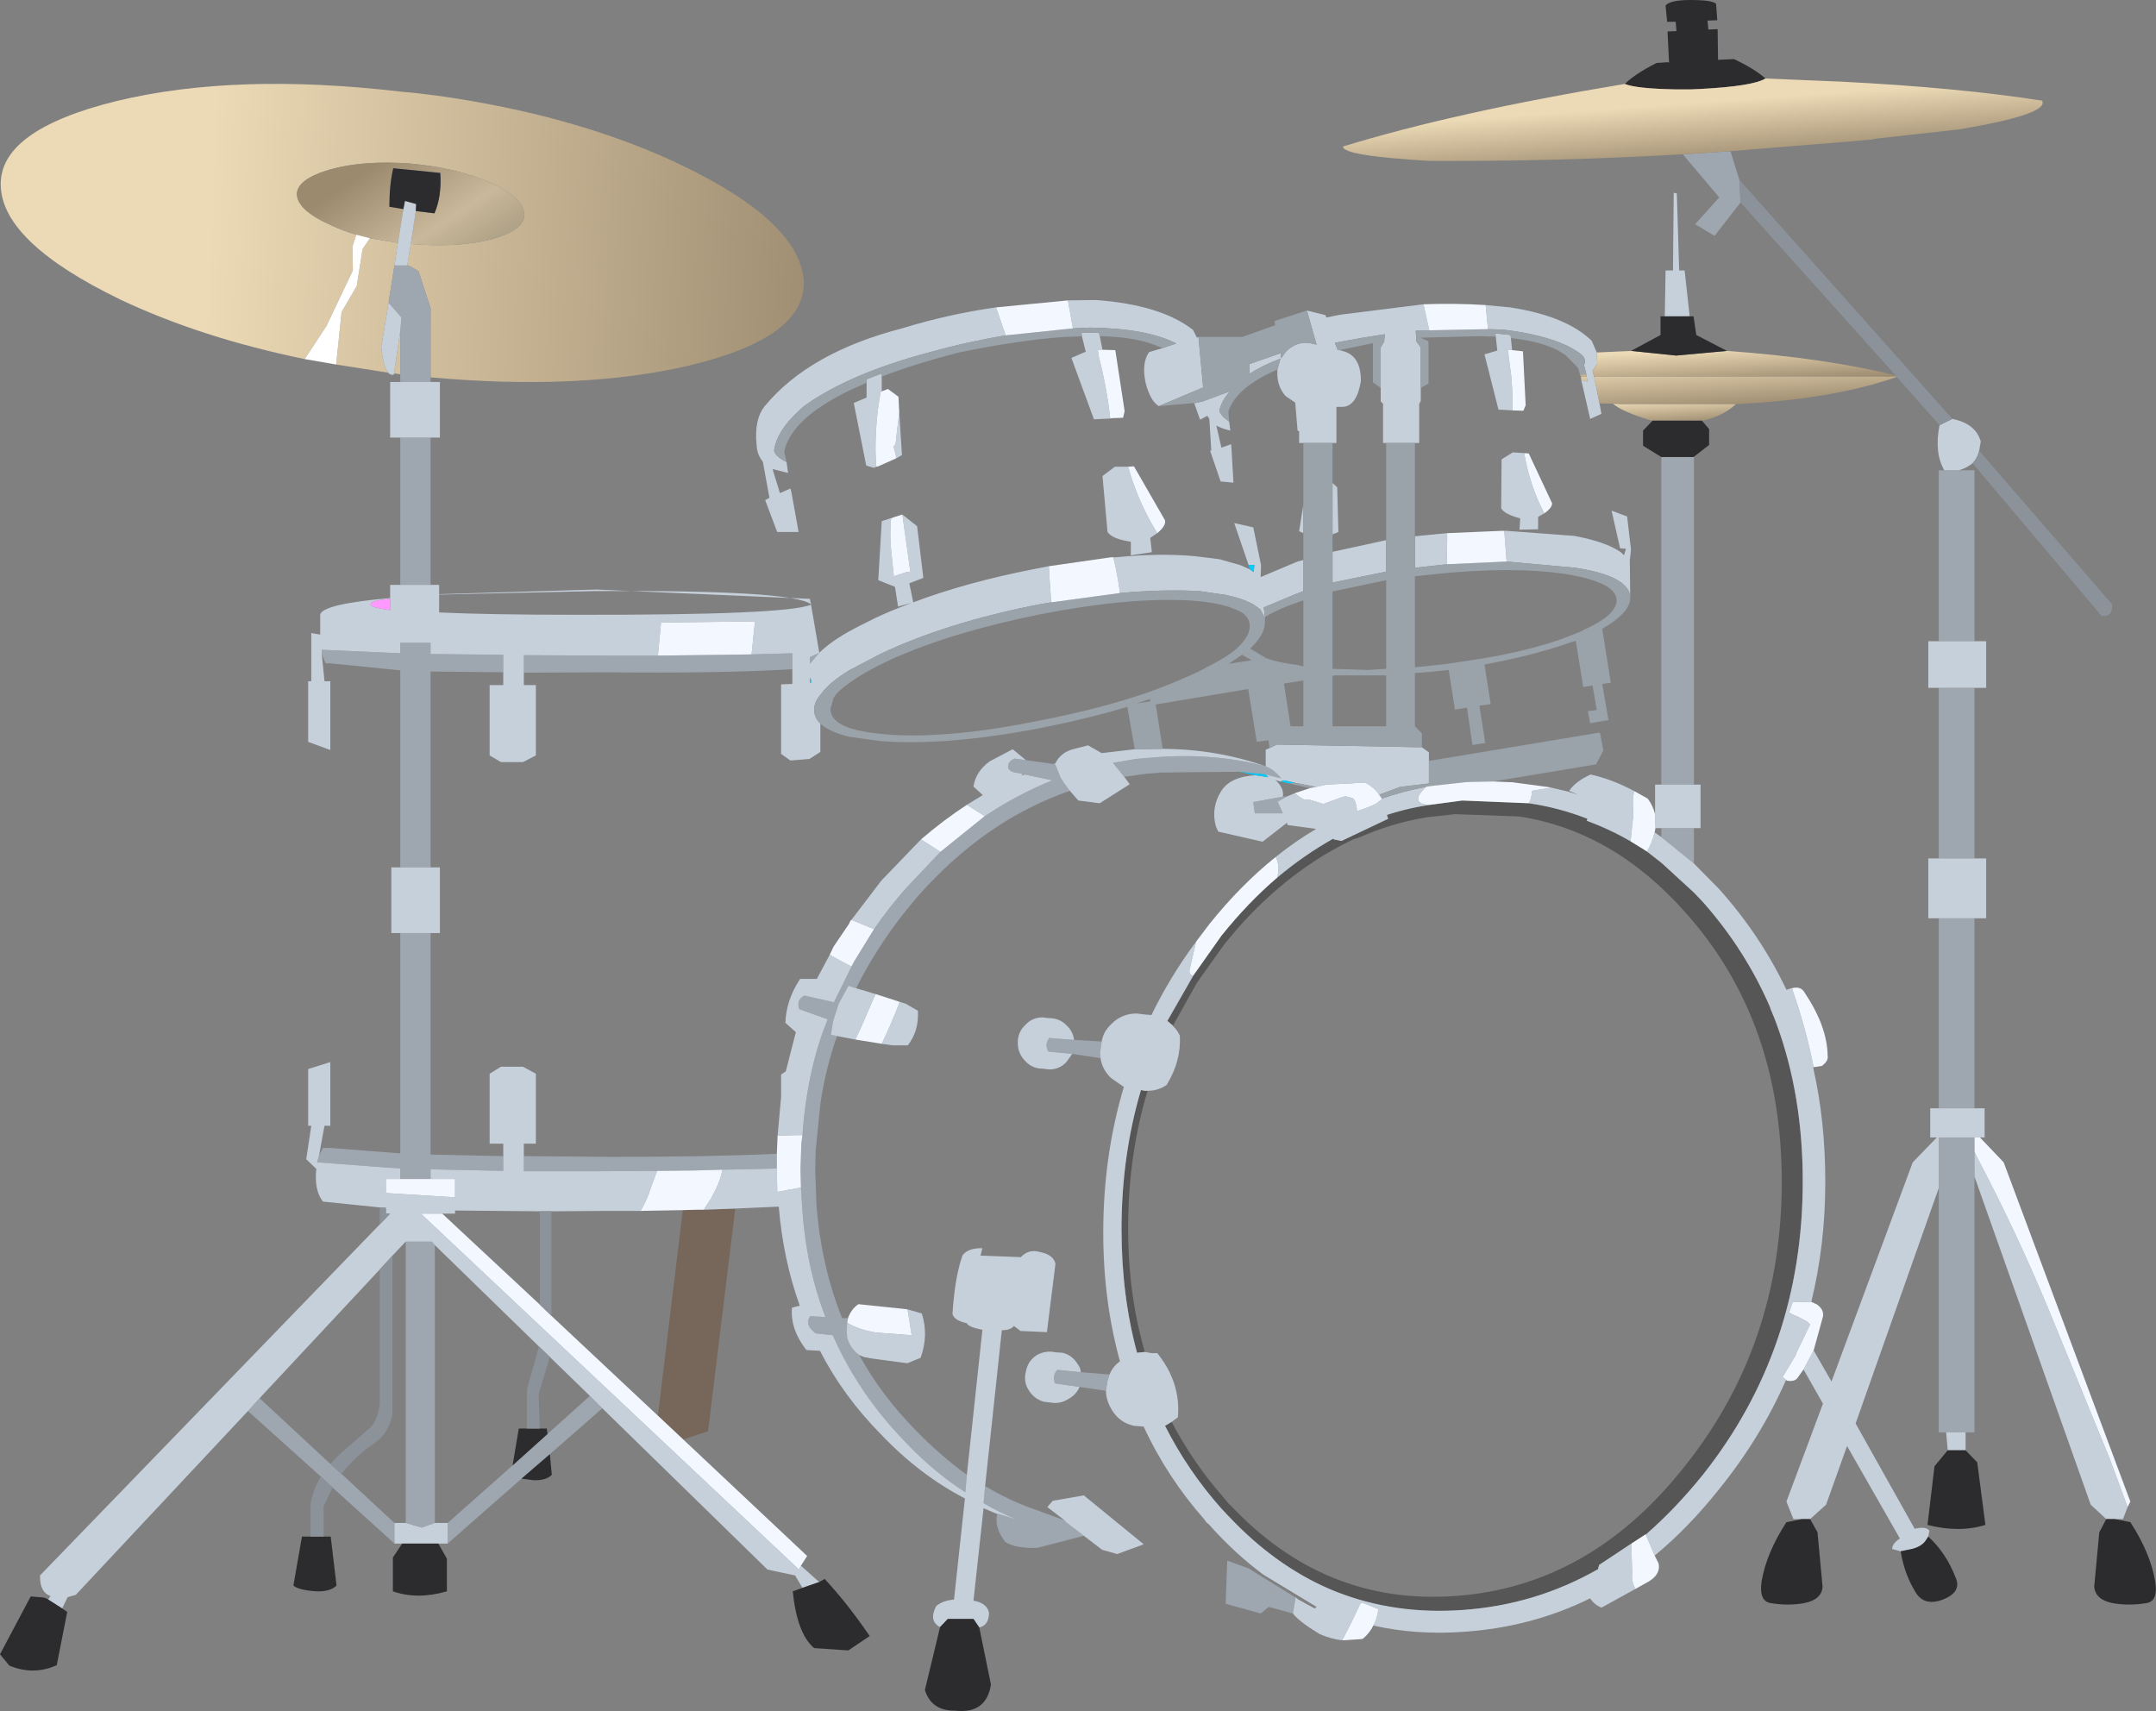 <?xml version="1.0" encoding="UTF-8" standalone="no"?>
<svg xmlns:xlink="http://www.w3.org/1999/xlink" height="220.15px" width="277.4px" xmlns="http://www.w3.org/2000/svg">
  <rect width="100%" height="100%" fill="#808080" stroke="none"/>
  <g transform="matrix(1.0, 0.0, 0.0, 1.0, 182.9, 174.35)">
    <path d="M-35.35 -34.0 L-35.25 -34.0 Q-37.75 -25.7 -37.75 -16.3 -37.75 -7.75 -35.6 -0.4 L-36.6 -0.3 Q-38.6 -7.65 -38.6 -16.2 -38.6 -25.65 -36.1 -34.1 L-35.6 -34.0 -35.35 -34.0 M21.25 -68.75 Q24.25 -67.65 26.9 -66.1 L28.6 -65.05 Q32.6 -62.25 36.2 -58.3 41.65 -52.15 44.85 -44.75 L44.9 -44.55 45.4 -43.35 45.7 -42.55 Q49.05 -33.4 49.05 -22.35 49.05 -0.8 36.2 15.4 32.7 19.75 28.85 23.1 L28.85 23.05 22.85 27.0 22.7 27.55 Q14.65 32.15 5.25 32.8 -12.3 34.1 -24.9 20.65 L-25.0 20.55 -25.75 19.75 Q-30.1 14.85 -33.0 9.1 L-32.15 8.6 Q-29.4 13.85 -25.45 18.35 L-24.75 19.2 -24.6 19.3 Q-12.5 32.2 4.3 31.0 21.7 29.8 33.95 14.2 46.35 -1.4 46.35 -22.3 46.35 -43.1 33.95 -56.95 24.65 -67.45 12.55 -69.3 L4.3 -69.6 0.7 -69.2 Q-3.8 -68.45 -7.9 -66.65 L-8.8 -66.35 Q-13.95 -63.9 -18.5 -60.0 -22.15 -56.9 -25.45 -52.75 L-28.9 -47.9 -32.0 -42.35 -32.0 -42.4 -32.7 -43.0 -29.35 -48.85 -25.75 -53.95 Q-22.3 -58.25 -18.55 -61.45 -15.1 -64.35 -11.35 -66.45 L-11.3 -66.35 -10.3 -66.15 -4.3 -69.0 -4.45 -69.5 Q-1.55 -70.45 1.5 -70.85 L5.25 -71.35 13.8 -71.0 Q17.65 -70.45 21.35 -69.0 L21.25 -68.75" fill="#000000" fill-opacity="0.329" fill-rule="evenodd" stroke="none"/>
    <path d="M-88.3 -18.85 L-91.8 9.8 -95.0 10.85 -98.25 7.8 -95.05 -18.65 -93.3 -18.7 -92.35 -18.7 -88.3 -18.85" fill="#77665a" fill-rule="evenodd" stroke="none"/>
    <path d="M-131.4 -126.2 L-132.2 -126.3 -131.4 -131.8 -131.4 -126.2 M-132.95 -126.4 L-139.65 -127.45 -138.95 -134.2 -137.0 -137.55 -136.25 -142.3 -135.3 -143.7 -131.7 -143.1 -132.15 -140.2 -132.9 -135.4 -133.85 -129.7 Q-133.6 -127.15 -132.95 -126.4 M-143.7 -128.15 Q-157.05 -130.9 -167.4 -135.8 -182.5 -143.1 -182.8 -150.35 -183.15 -157.6 -167.9 -161.35 -152.6 -165.05 -131.25 -162.55 L-129.6 -162.4 -126.7 -162.05 Q-108.5 -159.5 -95.0 -153.0 -80.2 -145.85 -79.5 -138.4 -78.95 -131.0 -94.1 -127.35 -108.1 -124.05 -127.5 -125.8 L-127.5 -134.7 -129.05 -139.45 -130.15 -140.1 -130.5 -140.2 -130.05 -142.95 -129.9 -142.95 Q-123.85 -142.45 -119.55 -143.6 -115.25 -144.8 -115.45 -146.9 -115.65 -149.0 -119.85 -150.85 -124.05 -152.75 -130.05 -153.3 -136.15 -153.75 -140.4 -152.55 -144.7 -151.3 -144.7 -149.35 -144.6 -147.25 -140.25 -145.35 -138.8 -144.65 -137.05 -144.15 L-137.55 -142.65 -137.5 -139.55 -140.9 -132.4 -143.7 -128.15" fill="url(#gradient0)" fill-rule="evenodd" stroke="none"/>
    <path d="M-137.05 -144.15 Q-138.8 -144.65 -140.25 -145.35 -144.6 -147.25 -144.7 -149.35 -144.7 -151.3 -140.4 -152.55 -136.15 -153.75 -130.05 -153.3 -124.05 -152.75 -119.85 -150.85 -115.65 -149.0 -115.45 -146.9 -115.25 -144.8 -119.55 -143.6 -123.85 -142.45 -129.9 -142.95 L-130.05 -142.95 -129.4 -147.2 -127.0 -146.9 Q-126.05 -149.1 -126.25 -152.1 L-132.3 -152.7 Q-132.8 -150.65 -132.8 -147.75 L-131.0 -147.45 -131.7 -143.1 -135.3 -143.7 -137.05 -144.15" fill="url(#gradient1)" fill-rule="evenodd" stroke="none"/>
    <path d="M-139.65 -127.45 L-143.7 -128.15 -140.9 -132.4 -137.5 -139.55 -137.55 -142.65 -137.05 -144.15 -135.3 -143.7 -136.25 -142.3 -137.0 -137.55 -138.95 -134.2 -139.65 -127.45" fill="#ffffff" fill-rule="evenodd" stroke="none"/>
    <path d="M33.65 -154.5 L33.7 -154.5 39.75 -154.9 40.9 -151.2 41.05 -148.3 37.7 -144.0 35.2 -145.5 38.3 -148.95 33.7 -154.4 33.65 -154.5 M69.15 -113.85 L71.15 -113.85 71.15 -91.85 66.55 -91.85 66.55 -113.85 67.25 -113.85 69.15 -113.85 M71.15 -85.85 L71.15 -63.9 66.55 -63.9 66.55 -85.85 71.15 -85.85 M71.15 -56.2 L71.15 -31.75 66.55 -31.75 66.55 -56.2 71.15 -56.2 M71.15 -22.95 L71.15 9.95 70.0 9.95 67.5 9.95 66.55 9.95 66.55 -21.5 66.55 -28.0 71.15 -28.0 71.15 -26.2 71.15 -22.95 M-16.55 33.25 L-19.65 32.4 -20.7 33.25 -25.2 32.0 -25.0 26.45 -22.25 27.45 -16.2 31.2 -16.55 33.25 M-40.6 4.6 L-44.0 4.1 -47.15 3.65 Q-47.55 2.6 -46.85 1.9 L-43.85 2.2 -40.15 2.5 -40.4 3.35 -40.6 4.6 M-41.3 -38.2 L-44.95 -38.75 -48.0 -39.05 Q-48.55 -39.9 -47.9 -40.8 L-44.7 -40.55 -41.15 -40.35 -41.35 -39.0 -41.3 -38.2 M-23.5 -75.05 L-29.35 -75.0 -29.55 -75.0 -33.4 -74.95 -33.7 -74.95 -34.0 -74.9 -35.35 -74.8 -38.25 -74.4 -39.7 -76.2 -36.75 -76.7 -35.6 -76.8 -34.35 -76.9 -33.75 -76.95 -33.7 -76.95 Q-26.5 -77.45 -20.05 -75.75 -19.0 -75.35 -18.05 -74.2 L-20.05 -74.7 -23.5 -75.05 M-45.25 -72.6 Q-56.35 -68.75 -65.05 -58.75 -69.7 -53.3 -72.75 -47.2 L-73.65 -47.5 -73.75 -47.5 -75.0 -45.2 -75.7 -43.0 -76.0 -41.2 -75.2 -41.05 Q-76.7 -36.8 -77.35 -32.3 L-77.85 -27.3 -77.95 -26.25 -78.0 -24.25 -78.0 -23.6 -77.85 -19.35 Q-77.25 -11.5 -74.55 -4.75 L-73.8 -4.75 -73.8 -4.65 -73.85 -4.4 -73.9 -4.15 -73.95 -3.25 -73.95 -3.0 -73.9 -2.25 Q-73.55 -0.9 -72.35 0.0 -69.45 5.25 -65.05 9.7 -61.9 12.95 -58.5 15.4 L-58.7 17.65 Q-62.8 15.0 -66.35 11.25 -72.4 5.05 -75.75 -2.55 L-77.95 -2.8 Q-79.45 -3.9 -78.65 -5.0 L-76.7 -4.9 Q-79.25 -11.55 -79.7 -19.25 L-79.85 -21.55 -79.85 -21.75 -79.9 -23.55 -79.9 -23.7 -79.9 -23.9 -79.9 -24.1 -79.8 -27.2 -79.65 -28.3 Q-79.35 -32.75 -78.4 -36.85 -77.65 -40.15 -76.4 -43.2 L-80.05 -44.5 Q-80.5 -45.7 -79.4 -46.25 L-75.6 -45.4 -73.65 -49.35 -73.0 -50.65 -70.45 -54.8 Q-68.6 -57.5 -66.35 -60.05 L-61.9 -64.75 -56.5 -69.1 -56.25 -69.3 Q-52.05 -72.1 -47.5 -73.95 L-51.05 -74.7 -51.25 -74.75 -52.25 -74.95 Q-52.8 -75.0 -53.15 -75.45 -53.4 -76.3 -52.35 -76.75 L-50.9 -76.55 -47.35 -76.05 -47.15 -76.05 -46.45 -74.3 -46.0 -73.6 -45.25 -72.6 M-56.15 16.85 Q-53.1 18.7 -49.8 19.85 L-49.65 19.9 -45.95 21.25 -45.8 21.45 -43.45 23.25 -49.4 24.8 Q-52.25 24.9 -53.55 24.05 -55.0 22.2 -54.6 20.45 L-54.6 20.4 -52.05 21.15 Q-54.25 20.3 -56.35 19.05 L-56.15 16.85 M-105.4 6.85 L-112.15 12.75 -115.8 15.9 -125.3 24.25 -125.3 21.6 -116.95 14.2 -112.45 10.15 -107.0 5.25 -105.4 6.85 M-132.15 24.25 L-140.1 17.05 -141.6 15.65 -151.0 7.2 -149.5 5.55 -140.4 14.0 -138.95 15.3 -132.15 21.6 -132.15 24.25 M-141.85 -25.7 L-141.35 -26.65 -140.4 -26.65 -131.4 -25.95 -131.4 -54.3 -127.5 -54.3 -127.5 -25.8 -118.15 -25.6 -118.15 -23.7 -127.5 -23.9 -127.5 -22.65 -131.4 -22.65 -131.4 -24.0 -142.1 -24.8 -141.85 -25.7 M-131.4 -62.75 L-131.4 -88.1 -140.4 -89.0 -141.0 -89.0 -141.5 -90.2 -141.5 -90.75 -131.4 -90.3 -131.4 -91.65 -127.5 -91.65 -127.5 -90.2 -118.15 -90.1 -118.15 -87.85 -127.5 -87.95 -127.5 -62.75 -131.4 -62.75 M-131.4 -99.1 L-131.4 -118.05 -127.5 -118.05 -127.5 -99.1 -131.4 -99.1 M-131.4 -125.2 L-131.4 -126.2 -131.4 -131.8 -131.25 -133.5 -132.9 -135.4 -132.15 -140.2 -130.5 -140.2 -130.15 -140.1 -129.05 -139.45 -127.5 -134.7 -127.5 -125.8 -127.5 -125.2 -131.4 -125.2 M30.85 -73.4 L30.85 -115.55 35.0 -115.55 35.05 -115.55 35.05 -73.4 30.85 -73.4 M35.05 -67.8 L35.05 -63.25 30.85 -66.65 30.85 -67.8 35.05 -67.8 M-80.95 -88.25 Q-89.75 -87.7 -104.8 -87.85 L-115.5 -87.8 -115.5 -90.05 -104.8 -90.0 -98.25 -90.0 -86.45 -90.15 -86.2 -90.15 -80.95 -90.3 -80.95 -88.25 M-115.5 -25.6 L-104.3 -25.5 Q-91.4 -25.5 -82.95 -25.9 L-82.95 -24.5 -82.95 -24.05 -82.95 -24.0 -89.95 -23.85 -93.55 -23.75 -97.9 -23.7 -98.35 -23.7 -106.35 -23.65 -115.5 -23.65 -115.5 -25.6 M-130.7 -14.6 L-127.35 -14.6 -126.95 -14.15 -126.95 21.6 -128.65 22.2 -130.7 21.6 -130.7 -14.6 M-17.25 -71.9 L-18.35 -71.3 -18.5 -71.2 -17.85 -69.7 -21.45 -69.7 -21.65 -71.15 -17.85 -71.85 -17.25 -71.9 M-77.5 -90.35 L-78.7 -88.95 -78.7 -89.8 -77.5 -90.35" fill="#9ea6af" fill-rule="evenodd" stroke="none"/>
    <path d="M68.3 -120.45 Q71.3 -119.85 71.95 -117.55 L71.75 -116.35 Q71.5 -115.35 70.9 -114.75 70.2 -114.15 69.15 -113.85 L67.25 -113.85 Q65.95 -116.15 66.65 -119.65 L68.3 -120.45 M71.15 -91.85 L72.65 -91.85 72.65 -85.85 71.15 -85.85 66.55 -85.85 65.2 -85.85 65.2 -91.85 66.55 -91.85 71.15 -91.85 M71.15 -63.9 L72.65 -63.9 72.65 -56.2 71.15 -56.2 66.55 -56.2 65.2 -56.2 65.2 -63.9 66.55 -63.9 71.15 -63.9 M71.15 -31.75 L72.45 -31.75 72.45 -28.0 71.85 -28.0 71.15 -28.0 66.55 -28.0 66.55 -21.5 55.85 8.8 63.45 22.35 Q64.9 22.0 65.35 22.6 L65.2 23.35 64.85 23.9 Q64.2 24.8 62.6 25.05 L61.65 25.25 60.55 24.95 Q60.55 24.25 61.55 23.6 L54.75 11.7 52.05 19.25 50.0 21.1 48.95 21.1 47.85 21.1 46.95 18.85 51.65 6.25 49.15 1.85 50.45 -0.6 52.75 3.4 63.2 -24.8 66.3 -28.0 65.45 -28.0 65.45 -31.75 66.55 -31.75 71.15 -31.75 M90.85 19.55 L90.25 21.1 89.2 21.1 88.1 21.1 86.1 19.25 71.15 -22.95 71.15 -26.2 71.3 -25.8 Q76.45 -16.05 80.65 -5.95 L88.55 13.35 90.85 19.55 M70.0 9.95 L70.0 12.25 67.7 12.25 67.5 9.95 70.0 9.95 M46.9 3.2 Q43.6 10.7 38.25 17.3 34.35 22.2 30.0 25.8 L28.85 23.1 Q32.7 19.75 36.2 15.4 49.05 -0.8 49.05 -22.35 49.05 -33.4 45.7 -42.55 L45.4 -43.35 44.9 -44.55 44.85 -44.75 Q41.65 -52.15 36.2 -58.3 L35.05 -59.5 30.85 -63.35 29.0 -64.8 Q29.6 -65.75 30.0 -67.25 L30.85 -66.65 35.05 -63.25 38.25 -60.0 Q43.6 -54.05 46.95 -47.0 L47.55 -47.2 47.65 -47.2 Q49.4 -42.3 50.45 -37.05 L50.4 -36.95 Q51.95 -30.1 51.95 -22.3 51.95 -14.2 50.15 -6.85 L47.75 -6.8 47.3 -5.5 Q47.7 -5.2 48.3 -5.0 L49.55 -4.35 50.0 -3.95 48.2 -0.2 48.15 0.0 46.45 2.85 46.55 2.9 46.75 3.05 46.9 3.2 M27.5 30.1 L23.15 32.5 Q22.2 32.1 21.7 31.3 14.2 35.0 5.5 35.6 -0.65 36.05 -6.2 34.8 -5.7 33.9 -5.55 32.7 L-7.25 32.0 -7.5 31.9 -7.8 31.85 -8.9 34.15 -9.05 34.45 -10.2 36.7 Q-11.6 36.55 -13.1 35.9 -15.75 34.3 -16.55 33.25 L-16.2 31.2 -16.2 31.15 -15.85 31.45 -13.75 32.6 -13.5 32.4 -20.35 28.25 Q-24.0 25.55 -27.3 21.85 L-27.7 21.5 -27.9 21.2 Q-32.75 15.7 -35.75 9.2 L-37.0 9.1 Q-38.85 8.7 -39.85 7.05 -40.6 5.8 -40.6 4.6 L-40.4 3.35 -40.15 2.5 Q-39.7 1.45 -38.8 0.8 -40.95 -6.95 -40.95 -15.75 -40.95 -25.65 -38.3 -34.5 L-39.95 -35.65 Q-41.1 -36.75 -41.3 -38.2 L-41.35 -39.0 -41.15 -40.35 Q-40.95 -41.6 -39.95 -42.55 -38.6 -43.95 -36.65 -43.95 L-35.45 -43.8 -35.35 -43.8 -34.75 -43.75 Q-32.35 -48.7 -29.0 -53.2 L-29.85 -49.55 Q-29.95 -48.85 -29.35 -48.85 L-32.7 -43.0 -32.0 -42.4 -32.0 -42.35 Q-31.4 -41.8 -31.1 -41.1 -30.9 -37.85 -32.8 -34.75 -33.9 -34.0 -35.25 -34.0 L-35.35 -34.0 -35.6 -34.0 -36.1 -34.1 Q-38.6 -25.65 -38.6 -16.2 -38.6 -7.65 -36.6 -0.3 L-35.6 -0.4 -34.7 -0.25 -34.55 -0.25 -34.0 -0.25 Q-30.95 3.55 -31.35 8.0 L-32.15 8.6 -33.0 9.1 Q-30.1 14.85 -25.75 19.75 L-25.0 20.55 -24.9 20.65 Q-18.95 27.0 -11.95 30.05 L-11.35 30.3 -10.85 30.5 Q-3.4 33.4 5.25 32.8 14.65 32.15 22.7 27.55 L22.85 27.0 27.0 24.25 27.0 24.5 27.1 28.0 27.1 28.15 Q27.0 29.1 27.45 29.95 L27.5 30.1 M-44.0 4.1 Q-44.4 5.05 -45.35 5.6 -46.5 6.35 -47.75 6.1 L-47.8 6.1 -48.6 6.0 Q-49.85 5.65 -50.55 4.5 -51.25 3.4 -50.9 2.1 -50.65 0.75 -49.5 0.0 -48.3 -0.65 -47.05 -0.35 L-47.0 -0.35 -46.2 -0.3 Q-44.95 0.0 -44.25 1.15 -43.85 1.65 -43.85 2.2 L-46.85 1.9 Q-47.55 2.6 -47.15 3.65 L-44.0 4.1 M-44.95 -38.75 L-45.65 -37.75 Q-46.55 -36.75 -47.9 -36.75 L-48.7 -36.85 -48.75 -36.85 Q-50.1 -36.85 -51.0 -37.85 -51.95 -38.8 -51.95 -40.2 -51.95 -41.55 -51.0 -42.45 -50.1 -43.45 -48.75 -43.45 L-47.95 -43.35 -47.9 -43.35 Q-46.55 -43.35 -45.65 -42.4 -44.85 -41.65 -44.7 -40.55 L-47.9 -40.8 Q-48.55 -39.9 -48.0 -39.05 L-44.95 -38.75 M-18.75 -64.1 Q-16.2 -66.15 -13.55 -67.7 L-17.25 -68.2 -17.3 -68.5 -20.45 -66.05 -26.15 -67.35 -26.45 -68.0 Q-27.05 -70.1 -26.05 -72.1 L-26.0 -72.15 Q-25.05 -74.2 -22.0 -74.55 L-21.35 -74.6 -19.7 -74.35 -20.05 -74.7 -18.05 -74.2 Q-19.0 -75.35 -20.05 -75.75 -26.5 -77.45 -33.7 -76.95 L-33.75 -76.95 -34.35 -76.9 -35.6 -76.8 -36.75 -76.7 -39.7 -76.2 -38.25 -74.4 -37.55 -73.45 -41.4 -71.0 -44.15 -71.35 -45.25 -72.6 -46.0 -73.6 -46.45 -74.3 -47.15 -76.05 -47.35 -76.05 -47.1 -76.15 Q-46.4 -77.6 -44.65 -78.0 L-42.9 -78.45 -41.15 -77.45 -36.9 -77.95 -33.3 -78.0 Q-26.25 -77.95 -20.05 -75.75 L-20.05 -77.9 -19.55 -78.1 -18.6 -78.55 0.05 -78.2 0.95 -77.55 0.95 -76.45 0.95 -73.55 -2.75 -73.1 -5.45 -72.1 Q-6.15 -73.1 -7.25 -73.65 L-7.7 -73.65 -9.1 -73.55 -12.25 -73.4 -13.55 -73.1 -16.35 -73.65 -17.7 -73.95 -18.2 -73.8 -18.85 -74.0 -18.75 -73.95 -18.55 -73.75 -18.25 -73.4 Q-17.7 -72.6 -17.85 -71.85 L-21.65 -71.15 -21.45 -69.7 -17.85 -69.7 -18.5 -71.2 -18.35 -71.3 -17.25 -71.9 -16.3 -72.3 Q-15.75 -71.8 -15.05 -71.45 L-14.4 -71.45 -12.75 -70.95 -12.65 -70.9 -10.2 -71.8 -9.75 -71.9 -8.85 -71.65 Q-8.55 -71.45 -8.45 -70.9 L-8.35 -70.45 -8.3 -70.0 Q-6.8 -70.45 -5.85 -70.95 L-5.2 -71.45 -5.1 -71.6 Q-2.35 -72.55 0.55 -73.1 L0.05 -72.55 -0.15 -72.3 Q-1.05 -70.95 0.85 -70.8 L0.9 -70.8 1.5 -70.85 Q-1.55 -70.45 -4.45 -69.5 L-4.3 -69.0 -10.3 -66.15 -11.3 -66.35 -11.35 -66.45 Q-15.1 -64.35 -18.55 -61.45 -18.2 -62.95 -18.75 -64.1 M-72.75 -47.2 L-70.25 -46.45 -72.25 -41.85 -72.85 -40.6 -75.2 -41.05 -76.0 -41.2 -75.7 -43.0 -75.0 -45.2 -73.75 -47.5 -73.65 -47.5 -72.75 -47.2 M-67.15 -45.45 L-66.35 -45.2 -64.8 -44.3 Q-64.65 -41.7 -66.1 -39.85 L-68.0 -39.85 -69.45 -40.05 Q-68.35 -42.35 -67.4 -44.75 L-67.15 -45.45 M-66.2 -5.9 L-64.3 -5.35 Q-63.4 -2.55 -64.45 0.35 L-66.15 1.05 -70.65 0.45 -71.75 0.25 -72.35 0.0 Q-73.55 -0.9 -73.9 -2.25 L-73.95 -3.0 -73.95 -3.25 -73.9 -4.15 Q-72.35 -3.25 -70.2 -2.9 L-65.6 -2.55 -66.1 -5.7 -66.2 -5.9 M-58.5 15.4 L-56.5 -3.25 Q-58.3 -3.6 -58.5 -4.1 -60.15 -4.45 -60.35 -5.3 -60.05 -10.05 -59.05 -12.85 -58.3 -13.8 -56.5 -13.75 L-56.75 -12.8 -51.55 -12.6 Q-50.55 -13.7 -49.05 -13.25 -47.35 -12.9 -47.1 -11.75 L-48.2 -2.95 -51.6 -3.1 -52.45 -3.75 Q-52.85 -3.2 -54.0 -3.2 L-56.15 16.85 -56.35 19.05 Q-54.25 20.3 -52.05 21.15 L-54.6 20.4 -54.6 20.45 -56.35 19.7 -57.65 31.6 Q-55.9 31.9 -55.65 33.15 -55.65 34.75 -56.9 35.05 L-57.65 33.95 -60.95 33.95 -61.95 35.0 Q-63.45 34.2 -62.45 32.3 -61.65 31.6 -60.15 31.45 L-58.75 18.45 Q-64.6 15.4 -69.5 10.25 -74.4 5.3 -77.4 -0.55 L-79.15 -0.65 Q-81.25 -3.35 -81.0 -6.1 L-80.0 -6.35 Q-82.15 -12.35 -82.7 -19.1 L-88.3 -18.85 -92.35 -18.7 -91.35 -20.25 -91.35 -20.3 Q-90.25 -22.2 -89.95 -23.85 L-82.95 -24.0 -82.9 -21.45 -82.9 -21.0 -79.85 -21.55 -79.7 -19.25 Q-79.25 -11.55 -76.7 -4.9 L-78.65 -5.0 Q-79.45 -3.9 -77.95 -2.8 L-75.75 -2.55 Q-72.4 5.05 -66.35 11.25 -62.8 15.0 -58.7 17.65 L-58.5 15.4 M-45.95 21.25 L-48.15 19.55 -47.45 18.75 -43.45 18.05 -35.8 24.3 -35.75 24.35 -39.15 25.6 -41.1 25.05 -43.45 23.25 -45.8 21.45 -45.95 21.25 M-79.85 27.1 L-77.5 29.2 -79.65 29.95 -80.6 28.35 -84.15 27.6 -105.4 6.85 -107.0 5.25 -112.15 0.25 -113.55 -1.1 -126.95 -14.15 -127.35 -14.6 -130.7 -14.6 -132.4 -12.8 -134.05 -11.0 -149.5 5.55 -151.0 7.2 -173.15 30.85 -174.2 31.15 -174.9 32.6 -176.7 31.45 -176.4 31.0 -176.75 30.85 Q-177.8 30.2 -177.75 28.35 L-134.05 -16.8 -132.7 -18.2 -133.25 -18.2 -133.25 -18.95 -134.05 -19.0 -141.35 -19.75 Q-142.5 -21.2 -142.2 -24.0 L-142.25 -24.0 -143.5 -25.2 -142.85 -29.5 -143.25 -29.5 -143.25 -36.8 -140.4 -37.7 -140.4 -29.5 -141.15 -29.5 -141.85 -25.7 -142.1 -24.8 -131.4 -24.0 -131.4 -22.65 -133.25 -22.65 -133.25 -20.85 -124.35 -20.3 -124.35 -22.65 -127.5 -22.65 -127.5 -23.9 -118.15 -23.7 -118.15 -25.6 -118.15 -27.2 -119.9 -27.2 -119.9 -36.2 -118.45 -37.1 -115.6 -37.1 -113.95 -36.2 -113.95 -27.2 -115.5 -27.2 -115.5 -25.6 -115.5 -23.65 -106.35 -23.65 -98.35 -23.7 -99.15 -21.55 Q-99.6 -20.05 -100.4 -18.7 L-100.5 -18.55 -104.7 -18.55 -111.95 -18.5 -113.45 -18.5 -124.35 -18.6 -124.35 -18.2 -126.0 -18.2 -128.75 -18.2 -80.1 27.6 -79.85 27.1 M-125.3 24.25 L-126.5 24.25 -131.15 24.25 -132.15 24.25 -132.15 21.6 -130.7 21.6 -128.65 22.2 -126.95 21.6 -125.3 21.6 -125.3 24.25 M-131.4 -54.3 L-132.55 -54.3 -132.55 -62.75 -131.4 -62.75 -127.5 -62.75 -126.3 -62.75 -126.3 -54.3 -127.5 -54.3 -131.4 -54.3 M-141.5 -90.2 L-141.15 -86.7 -140.4 -86.7 -140.4 -77.85 -143.25 -78.9 -143.25 -86.7 -142.85 -86.7 -142.85 -92.9 -141.7 -92.7 -141.7 -95.3 Q-141.3 -96.65 -132.7 -97.4 L-132.7 -99.1 -131.4 -99.1 -127.5 -99.1 -126.4 -99.1 -126.4 -97.9 -106.15 -98.5 -78.7 -97.3 -78.55 -96.6 Q-80.9 -98.45 -106.3 -98.3 L-126.4 -97.85 -126.4 -95.55 Q-120.0 -95.25 -108.7 -95.25 -81.7 -95.2 -78.55 -96.55 L-77.5 -90.45 -77.5 -90.35 -77.4 -90.45 Q-75.6 -92.2 -71.95 -94.0 L-70.25 -94.85 -69.6 -95.15 -68.35 -95.7 -65.6 -96.8 -67.35 -96.3 -67.75 -98.85 -69.9 -99.7 -69.45 -107.3 -67.9 -107.8 -68.25 -107.65 Q-68.45 -105.65 -68.25 -103.65 L-67.9 -100.2 -66.1 -100.8 -65.75 -100.65 -66.8 -108.15 -64.9 -106.65 -64.1 -100.0 -65.9 -99.3 -65.4 -96.85 Q-58.5 -99.45 -49.75 -101.15 L-47.95 -101.5 -47.9 -100.5 -47.65 -96.85 -49.15 -96.6 Q-61.15 -94.25 -69.65 -90.2 L-73.65 -88.1 Q-76.1 -86.6 -77.15 -85.2 L-77.35 -84.95 Q-78.15 -84.0 -78.15 -83.0 L-78.15 -82.85 Q-78.05 -81.9 -77.35 -81.25 L-77.35 -77.6 -78.75 -76.7 -81.2 -76.5 -82.4 -77.35 -82.4 -86.3 -80.95 -86.35 -80.95 -88.25 -80.95 -90.3 -86.2 -90.15 -85.85 -93.55 -85.75 -94.4 -97.85 -94.25 -98.25 -90.0 -104.8 -90.0 -115.5 -90.05 -115.5 -87.8 -115.5 -86.2 -113.95 -86.2 -113.95 -77.15 -115.6 -76.3 -118.45 -76.3 -119.9 -77.15 -119.9 -86.2 -118.15 -86.2 -118.15 -87.85 -118.15 -90.1 -127.5 -90.2 -127.5 -91.65 -131.4 -91.65 -131.4 -90.3 -141.5 -90.75 -141.5 -90.2 M-131.4 -118.05 L-132.7 -118.05 -132.7 -125.2 -131.4 -125.2 -127.5 -125.2 -126.3 -125.2 -126.3 -118.05 -127.5 -118.05 -131.4 -118.05 M-132.2 -126.3 L-132.25 -126.15 Q-132.65 -126.05 -132.95 -126.4 -133.6 -127.15 -133.85 -129.7 L-132.9 -135.4 -131.25 -133.5 -131.4 -131.8 -132.2 -126.3 M-39.65 -102.65 L-39.25 -102.65 Q-33.8 -103.2 -29.25 -102.8 L-26.0 -102.4 -23.35 -101.65 -22.1 -101.1 -21.6 -100.75 -21.5 -101.65 -22.25 -101.65 -24.1 -107.05 -21.65 -106.5 -20.65 -101.65 -20.7 -100.1 -16.55 -101.85 -15.95 -102.1 -15.2 -102.3 -15.2 -98.3 -16.35 -97.85 -20.3 -96.2 -20.15 -94.95 -20.15 -94.75 -20.2 -94.95 -20.75 -95.95 -21.65 -96.6 Q-22.65 -97.15 -24.25 -97.6 L-24.35 -97.6 -25.35 -97.85 -25.5 -97.85 -28.6 -98.3 Q-33.2 -98.55 -38.8 -98.05 -39.1 -100.4 -39.65 -102.65 M-15.2 -105.75 L-15.75 -106.0 -15.2 -109.45 -15.2 -105.75 M-15.2 -117.35 L-15.75 -117.35 -15.75 -118.85 -15.95 -118.95 -16.25 -122.55 -17.5 -123.4 Q-18.55 -124.6 -18.55 -126.25 L-18.55 -126.8 -18.15 -128.2 Q-20.35 -127.4 -22.15 -126.25 L-22.15 -127.5 -18.15 -128.9 -18.05 -128.25 -17.5 -129.05 Q-16.35 -130.25 -14.85 -130.25 L-14.1 -130.15 -13.5 -130.0 -14.75 -134.4 -12.35 -133.8 -12.25 -133.5 -10.5 -133.85 0.25 -135.2 1.0 -131.85 -0.75 -131.8 -0.65 -130.4 -0.1 -129.65 -0.1 -124.45 -0.1 -122.75 -0.3 -122.4 -0.3 -117.35 -0.85 -117.35 -4.55 -117.35 -4.95 -117.35 -4.95 -122.4 -5.25 -122.7 -5.25 -124.45 -5.25 -129.65 -4.8 -130.4 -4.75 -131.1 -4.7 -131.35 -7.55 -130.9 -11.15 -130.25 -10.8 -129.35 -10.55 -129.3 -10.2 -129.2 Q-7.8 -128.65 -7.8 -125.35 -8.35 -121.9 -10.35 -122.0 L-10.95 -122.0 -10.95 -117.35 -11.45 -117.35 -15.2 -117.35 M-24.75 -120.1 L-24.6 -118.95 Q-25.7 -119.2 -26.4 -119.6 L-25.75 -116.75 -24.5 -117.2 -24.45 -116.6 -24.2 -112.25 -25.85 -112.4 -27.2 -116.35 -27.05 -116.4 -27.3 -120.45 -27.55 -120.85 -28.5 -120.35 -29.25 -122.5 -29.05 -122.5 -28.15 -122.7 -24.65 -124.0 Q-25.75 -122.75 -26.0 -121.55 -25.95 -120.95 -24.75 -120.1 M-33.8 -122.1 Q-34.9 -122.75 -35.5 -125.1 -36.05 -127.65 -35.05 -129.05 L-33.35 -129.55 -31.55 -130.15 Q-35.3 -132.1 -42.65 -132.2 L-44.85 -132.1 -45.5 -135.7 -41.95 -135.75 Q-33.55 -135.15 -29.4 -131.9 L-28.9 -130.9 -28.7 -131.0 -28.1 -124.5 -33.8 -122.1 M-41.4 -131.1 L-41.05 -129.35 -41.65 -129.35 -41.5 -128.35 Q-40.5 -124.5 -40.05 -120.5 L-42.15 -120.4 -45.05 -128.3 -43.2 -129.1 -43.7 -131.1 -43.75 -131.55 -41.5 -131.55 -41.4 -131.1 M-69.45 -125.9 L-69.45 -124.0 -69.6 -123.9 Q-70.3 -120.05 -70.25 -116.1 L-70.15 -114.3 -70.45 -114.15 -71.45 -114.45 -73.05 -122.5 -71.4 -123.2 -71.4 -125.1 -71.4 -125.55 -69.45 -126.3 -69.45 -125.9 M-67.2 -121.3 L-66.85 -115.8 -67.55 -115.4 -67.75 -116.2 -67.95 -116.95 Q-67.65 -117.1 -67.65 -117.45 L-67.2 -121.3 M-81.7 -114.9 L-81.5 -113.5 -83.5 -114.0 -82.55 -110.9 -81.2 -111.5 -81.05 -110.9 -80.15 -105.9 -82.9 -105.9 -84.45 -110.0 -83.9 -110.3 -84.75 -114.95 Q-85.5 -115.85 -85.55 -117.1 -85.9 -120.35 -84.5 -122.1 -78.8 -129.0 -66.85 -132.1 -60.8 -133.95 -54.75 -134.8 L-53.5 -131.2 Q-58.35 -130.4 -63.2 -129.05 -73.6 -126.3 -79.45 -122.1 -82.95 -119.1 -83.3 -116.4 -83.2 -115.65 -81.7 -114.9 M8.25 -135.1 L11.4 -134.8 Q18.6 -133.7 21.9 -130.5 L22.55 -129.0 22.6 -127.55 22.0 -126.65 22.2 -125.9 22.9 -122.45 23.15 -121.1 21.7 -120.45 20.55 -125.45 21.35 -125.25 21.25 -125.9 21.2 -126.25 20.9 -127.4 Q21.2 -127.85 20.85 -128.45 L20.5 -128.8 Q17.45 -131.1 10.45 -131.95 L8.55 -132.0 8.25 -135.1 M31.3 -133.65 L31.4 -139.55 32.35 -139.55 32.45 -149.55 32.85 -149.45 33.15 -139.55 33.85 -139.55 34.5 -133.65 31.3 -133.65 M11.5 -130.85 L11.65 -129.3 11.35 -129.35 11.15 -129.35 11.2 -128.55 11.35 -127.45 11.55 -125.9 11.7 -123.75 11.7 -121.55 9.9 -121.65 8.1 -128.75 9.75 -129.25 9.55 -131.05 9.5 -131.45 11.45 -131.25 11.5 -130.85 M-0.85 -105.35 L1.7 -105.6 3.3 -105.75 3.3 -104.9 3.25 -101.75 1.9 -101.6 -0.85 -101.3 -0.85 -105.35 M10.65 -106.05 L10.95 -106.05 19.65 -105.4 Q23.7 -104.65 25.65 -103.3 L26.05 -102.9 26.3 -103.75 25.55 -103.8 24.45 -108.65 26.45 -107.9 26.95 -103.65 26.8 -102.25 26.85 -97.7 Q26.75 -98.55 25.7 -99.4 24.0 -100.65 19.8 -101.3 L10.95 -102.1 10.65 -106.05 M16.75 -73.0 L18.85 -72.5 20.15 -72.1 19.0 -72.6 Q19.8 -73.8 21.75 -74.7 24.5 -74.1 27.4 -72.55 27.15 -71.9 27.2 -71.05 L27.25 -69.6 27.2 -69.05 26.9 -66.15 26.9 -66.1 Q24.25 -67.65 21.25 -68.75 L21.35 -69.0 Q17.65 -70.45 13.8 -71.0 14.2 -71.6 14.2 -72.6 L16.35 -72.95 16.75 -73.0 M30.05 -69.6 L30.05 -73.4 30.85 -73.4 35.05 -73.4 35.9 -73.4 35.9 -67.8 35.05 -67.8 30.85 -67.8 30.1 -67.8 30.05 -69.6 M15.8 -108.3 L15.0 -107.85 15.0 -106.25 12.6 -106.2 12.7 -107.65 Q10.65 -108.2 10.25 -108.95 L10.3 -115.25 11.75 -116.15 13.2 -116.05 Q13.8 -112.65 15.15 -109.6 L15.8 -108.3 M-11.45 -112.2 L-10.85 -111.65 -10.7 -105.9 -11.45 -105.6 -11.45 -112.2 M-11.45 -103.35 L-4.55 -104.85 -4.55 -100.8 -11.45 -99.4 -11.45 -103.35 M-34.0 -105.75 L-34.9 -105.15 -34.7 -103.3 -37.4 -102.9 -37.4 -104.65 Q-39.8 -105.0 -40.4 -105.9 L-41.05 -113.1 -39.45 -114.3 -37.75 -114.3 Q-36.7 -110.55 -34.85 -107.2 L-34.0 -105.75 M-130.05 -142.95 L-130.5 -140.2 -132.15 -140.2 -131.7 -143.1 -131.0 -147.45 -130.8 -148.5 -129.35 -148.1 -129.4 -147.2 -130.05 -142.95 M-82.85 -28.25 L-82.4 -33.2 -82.4 -36.1 -81.8 -36.5 -80.5 -41.55 -81.85 -42.75 Q-81.75 -45.7 -79.95 -48.4 L-77.8 -48.4 -76.15 -51.5 Q-75.0 -50.85 -73.65 -50.15 L-73.35 -50.0 -73.0 -50.65 -73.65 -49.35 -75.6 -45.4 -79.4 -46.25 Q-80.5 -45.7 -80.05 -44.5 L-76.4 -43.2 Q-77.65 -40.15 -78.4 -36.85 -79.35 -32.75 -79.65 -28.3 L-80.25 -28.3 -82.4 -28.25 -82.85 -28.25 M-73.35 -56.0 L-69.5 -61.05 -64.4 -66.35 -61.9 -64.75 -66.35 -60.05 Q-68.6 -57.5 -70.45 -54.8 L-73.35 -56.0 M-58.5 -70.8 L-56.45 -72.05 -57.65 -73.15 Q-57.35 -75.1 -55.55 -76.4 L-52.6 -77.95 -50.9 -76.55 -52.35 -76.75 Q-53.4 -76.3 -53.15 -75.45 -52.8 -75.0 -52.25 -74.95 L-51.25 -74.75 -51.5 -74.55 -51.05 -74.7 -47.5 -73.95 Q-52.05 -72.1 -56.25 -69.3 L-56.2 -69.35 -58.5 -70.8 M-132.7 -95.85 L-132.7 -97.3 Q-135.05 -97.1 -135.2 -96.65 -135.4 -96.2 -132.7 -95.85 M-78.7 -87.15 L-78.7 -86.5 -78.55 -86.5 -78.55 -86.9 -78.7 -87.15 M-77.5 -90.35 L-78.7 -89.8 -78.7 -88.95 -77.5 -90.35" fill="#c6d0db" fill-rule="evenodd" stroke="none"/>
    <path d="M-15.2 -102.3 L-15.2 -105.75 -15.2 -109.45 -15.2 -117.35 -11.45 -117.35 -11.45 -112.2 -11.45 -105.6 -11.45 -103.35 -11.45 -99.4 -4.55 -100.8 -4.55 -104.85 -4.55 -117.35 -0.85 -117.35 -0.85 -105.35 -0.85 -101.3 1.9 -101.6 3.25 -101.75 10.95 -102.1 19.8 -101.3 Q24.0 -100.65 25.7 -99.4 26.75 -98.55 26.85 -97.7 L26.85 -97.2 Q26.65 -95.4 23.25 -93.45 L24.35 -86.5 23.25 -86.35 24.05 -81.7 21.7 -81.3 21.4 -82.85 22.55 -83.0 22.0 -86.15 20.8 -85.95 19.85 -91.9 18.9 -91.6 Q14.1 -89.95 8.1 -88.85 L8.9 -83.75 7.45 -83.55 8.2 -78.75 6.55 -78.5 5.85 -83.3 4.3 -83.05 3.5 -88.15 0.55 -87.85 -0.85 -87.75 -0.85 -80.9 0.05 -80.0 0.05 -78.2 -18.6 -78.55 -19.55 -78.1 -19.7 -79.1 -21.2 -78.9 -22.3 -85.7 -34.2 -83.7 -33.3 -78.0 -36.9 -77.95 -37.85 -83.4 Q-43.05 -81.85 -49.15 -80.65 -61.15 -78.35 -69.65 -79.0 L-73.65 -79.55 Q-76.25 -80.2 -77.35 -81.25 -78.05 -81.9 -78.15 -82.85 L-78.15 -83.0 Q-78.15 -84.0 -77.35 -84.95 L-77.15 -85.2 Q-76.1 -86.6 -73.65 -88.1 L-69.65 -90.2 Q-61.15 -94.25 -49.15 -96.6 L-47.65 -96.85 -38.8 -98.05 Q-33.2 -98.55 -28.6 -98.3 L-25.5 -97.85 -25.35 -97.85 -24.35 -97.6 -24.25 -97.6 Q-22.65 -97.15 -21.65 -96.6 L-20.75 -95.95 -20.2 -94.95 -20.15 -94.75 -20.15 -94.25 Q-20.15 -92.7 -22.05 -90.9 L-20.05 -89.7 Q-18.5 -89.1 -16.0 -88.8 L-15.2 -88.6 -15.2 -97.1 Q-18.4 -96.05 -20.15 -94.95 L-20.3 -96.2 -16.35 -97.85 -15.2 -98.3 -15.2 -102.3 M-18.55 -126.8 Q-23.85 -124.5 -24.85 -121.4 L-24.75 -120.1 Q-25.95 -120.95 -26.0 -121.55 -25.75 -122.75 -24.65 -124.0 L-28.15 -122.7 -29.05 -122.5 -29.25 -122.5 -33.8 -122.1 -28.1 -124.5 -28.7 -131.0 -23.05 -131.0 -18.85 -132.5 -18.9 -133.05 -14.75 -134.4 -13.5 -130.0 -14.1 -130.15 -14.85 -130.25 Q-16.35 -130.25 -17.5 -129.05 L-18.05 -128.25 -18.15 -128.9 -22.15 -127.5 -22.15 -126.25 Q-20.35 -127.4 -18.15 -128.2 L-18.55 -126.8 M-33.35 -129.55 Q-36.3 -131.0 -41.4 -131.1 L-41.5 -131.55 -43.75 -131.55 -43.7 -131.1 -44.45 -131.05 -45.9 -131.0 Q-51.7 -130.6 -59.5 -129.0 -65.15 -127.55 -69.45 -125.9 L-69.45 -126.3 -71.4 -125.55 -71.4 -125.1 -73.65 -124.1 -75.0 -123.4 Q-81.2 -120.05 -82.0 -116.25 L-81.7 -114.9 Q-83.2 -115.65 -83.3 -116.4 -82.95 -119.1 -79.45 -122.1 -73.6 -126.3 -63.2 -129.05 -58.35 -130.4 -53.5 -131.2 L-44.85 -132.1 -42.65 -132.2 Q-35.3 -132.1 -31.55 -130.15 L-33.35 -129.55 M8.55 -132.0 L10.45 -131.95 Q17.45 -131.1 20.5 -128.8 L20.85 -128.45 Q21.2 -127.85 20.9 -127.4 L21.2 -126.25 20.4 -126.1 20.15 -127.0 18.6 -128.6 Q16.25 -130.35 11.5 -130.85 L11.45 -131.25 9.5 -131.45 9.55 -131.05 8.8 -131.05 7.55 -131.1 -0.15 -130.9 0.9 -130.45 0.9 -125.0 -0.1 -124.45 -0.1 -129.65 -0.65 -130.4 -0.75 -131.8 1.0 -131.85 8.55 -132.0 M0.95 -76.45 L22.95 -80.1 23.4 -77.8 22.45 -76.0 9.2 -73.8 6.3 -73.75 5.5 -73.7 1.05 -73.2 0.75 -73.15 0.55 -73.1 Q-2.35 -72.55 -5.1 -71.6 L-5.45 -72.1 -2.75 -73.1 0.95 -73.55 0.95 -76.45 M-0.85 -100.2 L-0.85 -88.5 0.7 -88.65 3.4 -88.95 8.0 -89.65 Q13.35 -90.55 17.65 -92.0 L18.45 -92.3 19.75 -92.8 20.5 -93.1 20.85 -93.3 Q24.9 -95.1 25.1 -96.95 25.15 -97.75 24.5 -98.4 23.1 -99.75 18.5 -100.5 11.7 -101.5 1.9 -100.5 L-0.85 -100.2 M-5.25 -124.45 L-6.25 -125.15 -6.25 -130.2 -10.55 -129.3 -10.8 -129.35 -11.15 -130.25 -7.55 -130.9 -4.7 -131.35 -4.75 -131.1 -4.8 -130.4 -5.25 -129.65 -5.25 -124.45 M-4.55 -88.3 L-4.55 -99.7 -11.45 -98.25 -11.45 -88.3 -6.85 -88.15 -4.55 -88.3 M-11.45 -87.4 L-11.45 -80.9 -4.55 -80.9 -4.55 -87.45 -11.2 -87.45 -11.45 -87.4 M-16.85 -80.9 L-15.2 -80.9 -15.2 -86.8 -17.7 -86.4 -16.85 -80.9 M-22.1 -93.8 Q-22.1 -94.35 -22.4 -94.85 L-22.9 -95.4 Q-23.4 -95.75 -24.35 -96.1 L-24.4 -96.1 -24.6 -96.2 Q-26.6 -96.9 -30.0 -97.1 -37.95 -97.5 -49.1 -95.3 -60.3 -93.05 -68.15 -89.55 -71.7 -87.9 -73.65 -86.45 -75.05 -85.5 -75.65 -84.55 L-76.05 -83.15 Q-76.05 -81.55 -73.65 -80.7 -71.7 -80.05 -68.15 -79.8 -60.3 -79.35 -49.1 -81.65 -41.3 -83.15 -35.1 -85.3 -32.45 -86.25 -30.0 -87.35 -28.7 -87.9 -27.65 -88.5 -25.2 -89.7 -23.85 -90.85 -22.8 -91.8 -22.35 -92.7 L-22.25 -92.95 Q-22.1 -93.4 -22.1 -93.8 M-23.1 -90.1 L-24.8 -88.95 -21.85 -89.4 -23.1 -90.1 M-34.9 -84.1 L-34.95 -84.4 -36.65 -83.85 -34.9 -84.1 M-16.35 -73.65 L-13.55 -73.1 -14.35 -72.95 -17.05 -73.55 -16.35 -73.65" fill="#9aa2aa" fill-rule="evenodd" stroke="none"/>
    <path d="M22.55 -129.0 L26.95 -129.2 32.75 -128.6 39.3 -129.2 Q51.9 -128.3 61.0 -126.05 L61.1 -125.9 22.2 -125.9 22.0 -126.65 22.6 -127.55 22.55 -129.0 M21.2 -126.25 L21.25 -125.9 20.5 -125.9 20.4 -126.1 21.2 -126.25" fill="url(#gradient2)" fill-rule="evenodd" stroke="none"/>
    <path d="M21.25 -125.9 L21.35 -125.25 20.55 -125.45 20.5 -125.9 21.25 -125.9 M22.9 -122.45 L22.2 -125.9 61.1 -125.9 61.15 -125.85 Q52.9 -122.95 40.45 -122.35 L25.7 -122.35 24.65 -122.4 22.9 -122.45" fill="url(#gradient3)" fill-rule="evenodd" stroke="none"/>
    <path d="M44.25 -164.25 Q42.65 -163.25 35.8 -162.9 L34.7 -162.85 32.6 -162.85 Q27.6 -162.95 26.15 -163.55 27.55 -164.9 30.25 -166.25 L31.75 -166.35 31.85 -166.25 31.65 -170.3 32.8 -170.35 32.7 -171.55 31.6 -171.55 31.4 -173.65 Q32.0 -174.35 34.6 -174.35 37.45 -174.35 37.9 -173.85 L38.05 -171.75 36.8 -171.7 36.9 -170.55 38.1 -170.6 38.15 -166.65 40.2 -166.75 Q42.85 -165.5 44.25 -164.25 M89.2 21.1 L91.2 21.5 Q93.8 25.5 94.4 29.15 94.8 31.6 93.35 31.9 90.95 32.3 88.85 31.9 86.7 31.45 86.55 29.8 L87.2 22.8 88.1 21.1 89.2 21.1 M70.0 12.25 L71.5 13.8 72.55 21.85 Q69.2 22.9 65.1 21.85 L66.0 14.3 67.7 12.25 70.0 12.25 M65.2 23.35 Q67.5 25.45 68.75 28.7 69.5 30.5 67.1 31.45 64.6 32.4 63.5 30.4 62.1 28.1 61.65 25.25 L62.6 25.05 Q64.2 24.8 64.85 23.9 L65.2 23.35 M50.0 21.1 L50.95 22.8 51.6 29.8 Q51.5 31.45 49.3 31.9 47.2 32.3 44.85 31.9 43.4 31.6 43.75 29.15 44.35 25.5 46.95 21.5 L48.95 21.1 50.0 21.1 M-56.9 35.05 L-55.4 42.4 Q-56.0 46.2 -60.0 45.75 -63.05 45.8 -63.9 43.1 L-61.95 35.0 -60.95 33.95 -57.65 33.95 -56.9 35.05 M-77.5 29.2 L-76.8 28.8 Q-73.9 31.9 -71.0 36.15 L-73.75 38.0 -78.15 37.7 Q-80.35 35.85 -80.9 30.4 L-79.65 29.95 -77.5 29.2 M-112.15 12.75 L-111.9 15.4 Q-112.6 16.15 -114.25 16.1 L-115.8 15.9 -112.15 12.75 M-126.5 24.25 L-125.4 26.2 -125.4 30.4 Q-129.2 31.5 -132.35 30.4 L-132.35 26.05 -131.15 24.25 -126.5 24.25 M-141.25 23.35 L-140.35 23.35 -139.6 29.65 Q-140.4 30.45 -142.15 30.4 -144.5 30.25 -145.15 29.65 L-144.05 23.35 -142.95 23.35 -141.25 23.35 M-174.9 32.6 L-174.25 33.05 -175.6 39.9 Q-178.6 41.25 -181.7 39.95 L-182.9 38.5 -178.95 31.05 -177.25 31.2 -176.95 31.3 -176.7 31.45 -174.9 32.6 M26.95 -129.2 L30.75 -131.25 30.75 -133.65 31.3 -133.65 34.5 -133.65 35.0 -133.65 35.35 -131.25 39.3 -129.2 32.75 -128.6 26.95 -129.2 M30.85 -115.55 L28.5 -117.0 28.5 -118.95 29.75 -120.25 36.05 -120.25 37.0 -119.15 37.0 -117.1 35.0 -115.55 30.85 -115.55 M-131.0 -147.45 L-132.8 -147.75 Q-132.8 -150.65 -132.3 -152.7 L-126.25 -152.1 Q-126.05 -149.1 -127.0 -146.9 L-129.4 -147.2 -129.35 -148.1 -130.8 -148.5 -131.0 -147.45 M-113.45 9.45 L-112.55 9.45 -112.45 10.15 -116.95 14.2 -116.15 9.45 -115.1 9.45 -113.45 9.45" fill="#2c2c2f" fill-rule="evenodd" stroke="none"/>
    <path d="M71.85 -28.0 L74.9 -24.8 91.2 18.85 90.85 19.55 88.55 13.35 80.65 -5.95 Q76.45 -16.05 71.3 -25.8 L71.15 -26.2 71.15 -28.0 71.85 -28.0 M49.15 1.85 L48.4 2.9 Q48.05 3.45 47.05 3.3 L46.9 3.2 46.75 3.05 46.55 2.9 46.45 2.85 48.15 0.0 48.2 -0.2 50.0 -3.95 49.55 -4.35 48.3 -5.0 Q47.7 -5.2 47.3 -5.5 L47.75 -6.8 50.15 -6.85 50.9 -6.5 Q51.8 -5.85 51.65 -4.95 L50.45 -0.6 49.15 1.85 M30.0 25.8 L30.5 26.8 Q30.8 28.2 29.2 29.15 L27.5 30.1 27.45 29.95 Q27.0 29.1 27.1 28.15 L27.1 28.0 27.0 24.5 27.0 24.25 28.85 23.05 28.85 23.1 30.0 25.8 M-6.2 34.8 Q-6.7 35.8 -7.55 36.5 L-7.8 36.55 -10.2 36.7 -9.05 34.45 -8.9 34.15 -7.8 31.85 -7.5 31.9 -7.25 32.0 -5.55 32.7 Q-5.7 33.9 -6.2 34.8 M-29.0 -53.2 L-27.3 -55.45 Q-23.25 -60.5 -18.75 -64.1 -18.2 -62.95 -18.55 -61.45 -22.3 -58.25 -25.75 -53.95 L-29.35 -48.85 Q-29.95 -48.85 -29.85 -49.55 L-29.0 -53.2 M-70.25 -46.45 L-67.15 -45.45 -67.4 -44.75 Q-68.35 -42.35 -69.45 -40.05 L-72.85 -40.6 -72.25 -41.85 -70.25 -46.45 M-73.8 -4.75 Q-73.35 -5.95 -72.45 -6.55 L-66.2 -5.9 -66.1 -5.7 -65.6 -2.55 -70.2 -2.9 Q-72.35 -3.25 -73.9 -4.15 L-73.85 -4.4 -73.8 -4.65 -73.8 -4.75 M-95.0 10.85 L-79.05 25.85 -79.85 27.1 -80.1 27.6 -128.75 -18.2 -126.0 -18.2 -113.45 -6.5 -111.95 -5.05 -98.25 7.8 -95.0 10.85 M-67.9 -107.8 L-66.8 -108.15 -65.75 -100.65 -66.1 -100.8 -67.9 -100.2 -68.25 -103.65 Q-68.45 -105.65 -68.25 -107.65 L-67.9 -107.8 M-47.95 -101.5 L-39.95 -102.65 -39.65 -102.65 Q-39.1 -100.4 -38.8 -98.05 L-47.65 -96.85 -47.9 -100.5 -47.95 -101.5 M-41.05 -129.35 L-39.4 -129.3 -38.2 -121.45 -38.4 -120.6 -39.8 -120.55 -40.05 -120.5 Q-40.5 -124.5 -41.5 -128.35 L-41.65 -129.35 -41.05 -129.35 M-69.45 -124.0 L-68.65 -124.3 -67.3 -123.3 -67.2 -121.3 -67.65 -117.45 Q-67.65 -117.1 -67.95 -116.95 L-67.75 -116.2 -67.55 -115.4 -69.9 -114.35 -70.15 -114.3 -70.25 -116.1 Q-70.3 -120.05 -69.6 -123.9 L-69.45 -124.0 M-54.75 -134.8 L-45.5 -135.7 -44.85 -132.1 -53.5 -131.2 -54.75 -134.8 M0.25 -135.2 Q4.3 -135.35 8.25 -135.1 L8.55 -132.0 1.0 -131.85 0.25 -135.2 M11.65 -129.3 L13.05 -129.15 13.4 -122.2 13.1 -121.5 11.7 -121.55 11.7 -123.75 11.55 -125.9 11.35 -127.45 11.2 -128.55 11.15 -129.35 11.35 -129.35 11.65 -129.3 M3.3 -105.75 L10.3 -106.05 10.65 -106.05 10.95 -102.1 3.25 -101.75 3.3 -104.9 3.3 -105.75 M9.2 -73.8 L11.7 -73.7 16.2 -73.1 16.75 -73.0 16.35 -72.95 14.2 -72.6 Q14.2 -71.6 13.8 -71.0 L5.25 -71.35 1.5 -70.85 0.9 -70.8 0.85 -70.8 Q-1.05 -70.95 -0.15 -72.3 L0.05 -72.55 0.55 -73.1 0.75 -73.15 1.05 -73.2 5.5 -73.7 6.3 -73.75 9.2 -73.8 M27.4 -72.55 L29.1 -71.6 Q29.75 -70.75 30.05 -69.6 L30.1 -67.8 30.05 -67.55 30.0 -67.25 Q29.6 -65.75 29.0 -64.8 L28.6 -65.05 26.9 -66.1 26.9 -66.15 27.2 -69.05 27.25 -69.6 27.2 -71.05 Q27.15 -71.9 27.4 -72.55 M13.2 -116.05 L13.8 -116.0 16.8 -109.6 Q16.8 -109.0 15.8 -108.3 L15.15 -109.6 Q13.8 -112.65 13.2 -116.05 M47.65 -47.2 Q48.75 -47.5 49.25 -46.7 52.2 -42.3 52.25 -38.55 52.4 -37.85 51.5 -37.2 L50.45 -37.05 Q49.4 -42.3 47.65 -47.2 M-5.45 -72.1 L-5.1 -71.6 -5.2 -71.45 -5.85 -70.95 Q-6.8 -70.45 -8.3 -70.0 L-8.35 -70.45 -8.45 -70.9 Q-8.55 -71.45 -8.85 -71.65 L-9.75 -71.9 -10.2 -71.8 -12.65 -70.9 -12.75 -70.95 -14.4 -71.45 -15.05 -71.45 Q-15.75 -71.8 -16.3 -72.3 L-14.35 -72.95 -13.55 -73.1 -12.25 -73.4 -9.1 -73.55 -7.7 -73.65 -7.25 -73.65 Q-6.15 -73.1 -5.45 -72.1 M-37.75 -114.3 L-37.0 -114.35 -33.0 -107.4 Q-32.85 -106.7 -34.0 -105.75 L-34.85 -107.2 Q-36.7 -110.55 -37.75 -114.3 M-82.95 -25.9 L-82.85 -28.25 -82.4 -28.25 -80.25 -28.3 -79.65 -28.3 -79.8 -27.2 -79.9 -24.1 -79.9 -23.9 -79.9 -23.7 -79.9 -23.55 -79.85 -21.75 -79.85 -21.55 -82.9 -21.0 -82.9 -21.45 -82.95 -24.0 -82.95 -24.05 -82.95 -24.5 -82.95 -25.9 M-76.15 -51.5 L-75.65 -52.55 -73.65 -55.5 -73.5 -55.85 -73.35 -56.0 -70.45 -54.8 -73.0 -50.65 -73.35 -50.0 -73.65 -50.15 Q-75.0 -50.85 -76.15 -51.5 M-64.4 -66.35 Q-61.55 -68.8 -58.5 -70.8 L-56.2 -69.35 -56.25 -69.3 -56.5 -69.1 -61.9 -64.75 -64.4 -66.35 M-86.2 -90.15 L-86.45 -90.15 -98.25 -90.0 -97.85 -94.25 -85.75 -94.4 -85.85 -93.55 -86.2 -90.15 M-127.5 -22.65 L-124.35 -22.65 -124.35 -20.3 -133.25 -20.85 -133.25 -22.65 -131.4 -22.65 -127.5 -22.65 M-100.5 -18.55 L-100.4 -18.7 Q-99.6 -20.05 -99.15 -21.55 L-98.35 -23.7 -97.9 -23.7 -93.55 -23.75 -89.95 -23.85 Q-90.25 -22.2 -91.35 -20.3 L-91.35 -20.25 -92.35 -18.7 -93.3 -18.7 -95.05 -18.65 -100.5 -18.55" fill="#f3f7ff" fill-rule="evenodd" stroke="none"/>
    <path d="M29.75 -120.25 L29.5 -120.25 Q25.75 -121.4 24.65 -122.4 L25.7 -122.35 40.45 -122.35 Q38.85 -120.85 36.3 -120.25 L36.05 -120.25 29.75 -120.25" fill="url(#gradient4)" fill-rule="evenodd" stroke="none"/>
    <path d="M40.9 -151.2 L68.3 -120.45 66.65 -119.65 61.15 -125.85 61.1 -125.9 61.0 -126.05 41.05 -148.3 40.9 -151.2 M71.75 -116.35 L88.85 -96.6 Q89.0 -94.95 87.5 -95.1 L70.9 -114.75 Q71.5 -115.35 71.75 -116.35 M-140.1 17.05 L-141.25 19.4 -141.25 23.35 -142.95 23.35 -142.95 19.2 Q-142.65 17.35 -141.6 15.65 L-140.1 17.05 M-134.05 -16.8 L-134.05 -19.0 -133.25 -18.95 -133.25 -18.2 -132.7 -18.2 -134.05 -16.8 M-113.55 -1.1 L-112.15 0.25 -113.6 5.0 -113.45 9.45 -115.1 9.45 -115.1 4.4 -113.55 -1.1 M-113.45 -6.5 L-113.45 -18.5 -111.95 -18.5 -111.95 -5.05 -113.45 -6.5 M-134.05 -11.0 L-132.4 -12.8 -132.4 7.5 Q-132.8 10.0 -134.75 11.35 -137.25 13.05 -138.95 15.3 L-140.4 14.0 -139.35 12.9 -135.7 9.7 Q-134.35 8.8 -134.05 6.35 L-134.05 -11.0" fill="#8b929a" fill-rule="evenodd" stroke="none"/>
    <path d="M-21.35 -74.6 L-23.5 -75.05 -20.05 -74.7 -19.7 -74.35 -21.35 -74.6 M-22.1 -101.1 L-22.25 -101.65 -21.5 -101.65 -21.6 -100.75 -22.1 -101.1 M-18.2 -73.8 L-17.7 -73.95 -16.35 -73.65 -17.05 -73.55 -18.2 -73.8 M-78.7 -87.15 L-78.55 -86.9 -78.55 -86.5 -78.7 -86.5 -78.7 -87.15" fill="#00ccff" fill-rule="evenodd" stroke="none"/>
    <path d="M-132.7 -95.85 Q-135.4 -96.2 -135.2 -96.65 -135.05 -97.1 -132.7 -97.3 L-132.7 -95.85" fill="#ff99ff" fill-rule="evenodd" stroke="none"/>
    <path d="M44.25 -164.25 L53.9 -163.85 Q68.85 -163.1 79.85 -161.4 80.8 -159.65 69.15 -157.7 L58.4 -156.5 57.95 -156.4 53.9 -156.05 39.75 -154.9 33.7 -154.5 33.65 -154.5 Q17.15 -153.55 1.0 -153.65 -10.2 -154.3 -10.1 -155.5 4.4 -159.95 26.15 -163.55 27.6 -162.95 32.6 -162.85 L34.7 -162.85 35.8 -162.9 Q42.65 -163.25 44.25 -164.25" fill="url(#gradient5)" fill-rule="evenodd" stroke="none"/>
  </g>
  <defs>
    <linearGradient gradientTransform="matrix(0.05, 0.002, -0.001, 0.022, -115.1, -143.7)" gradientUnits="userSpaceOnUse" id="gradient0" spreadMethod="pad" x1="-819.2" x2="819.2">
      <stop offset="0.0" stop-color="#ecd9b5"/>
      <stop offset="1.0" stop-color="#9c8a6f"/>
    </linearGradient>
    <linearGradient gradientTransform="matrix(-0.006, -0.008, 0.012, -0.008, -129.3, -146.85)" gradientUnits="userSpaceOnUse" id="gradient1" spreadMethod="pad" x1="-819.2" x2="819.2">
      <stop offset="0.0" stop-color="#b1a388"/>
      <stop offset="0.325" stop-color="#c9b89a"/>
      <stop offset="1.0" stop-color="#9c8a6f"/>
    </linearGradient>
    <linearGradient gradientTransform="matrix(2.0E-4, 0.003, -0.034, 0.002, 33.1, -126.8)" gradientUnits="userSpaceOnUse" id="gradient2" spreadMethod="pad" x1="-819.2" x2="819.2">
      <stop offset="0.0" stop-color="#ecd9b5"/>
      <stop offset="1.0" stop-color="#9c8a6f"/>
    </linearGradient>
    <linearGradient gradientTransform="matrix(2.0E-4, 0.004, -0.034, 0.002, 33.15, -124.65)" gradientUnits="userSpaceOnUse" id="gradient3" spreadMethod="pad" x1="-819.2" x2="819.2">
      <stop offset="0.0" stop-color="#ecd9b5"/>
      <stop offset="1.0" stop-color="#9c8a6f"/>
    </linearGradient>
    <linearGradient gradientTransform="matrix(1.0E-4, 0.002, -0.009, 5.0E-4, 32.55, -121.35)" gradientUnits="userSpaceOnUse" id="gradient4" spreadMethod="pad" x1="-819.2" x2="819.2">
      <stop offset="0.0" stop-color="#ecd9b5"/>
      <stop offset="1.0" stop-color="#9c8a6f"/>
    </linearGradient>
    <linearGradient gradientTransform="matrix(4.0E-4, 0.005, -0.055, 0.004, 34.95, -157.0)" gradientUnits="userSpaceOnUse" id="gradient5" spreadMethod="pad" x1="-819.2" x2="819.2">
      <stop offset="0.0" stop-color="#ecd9b5"/>
      <stop offset="1.0" stop-color="#9c8a6f"/>
    </linearGradient>
  </defs>
</svg>
